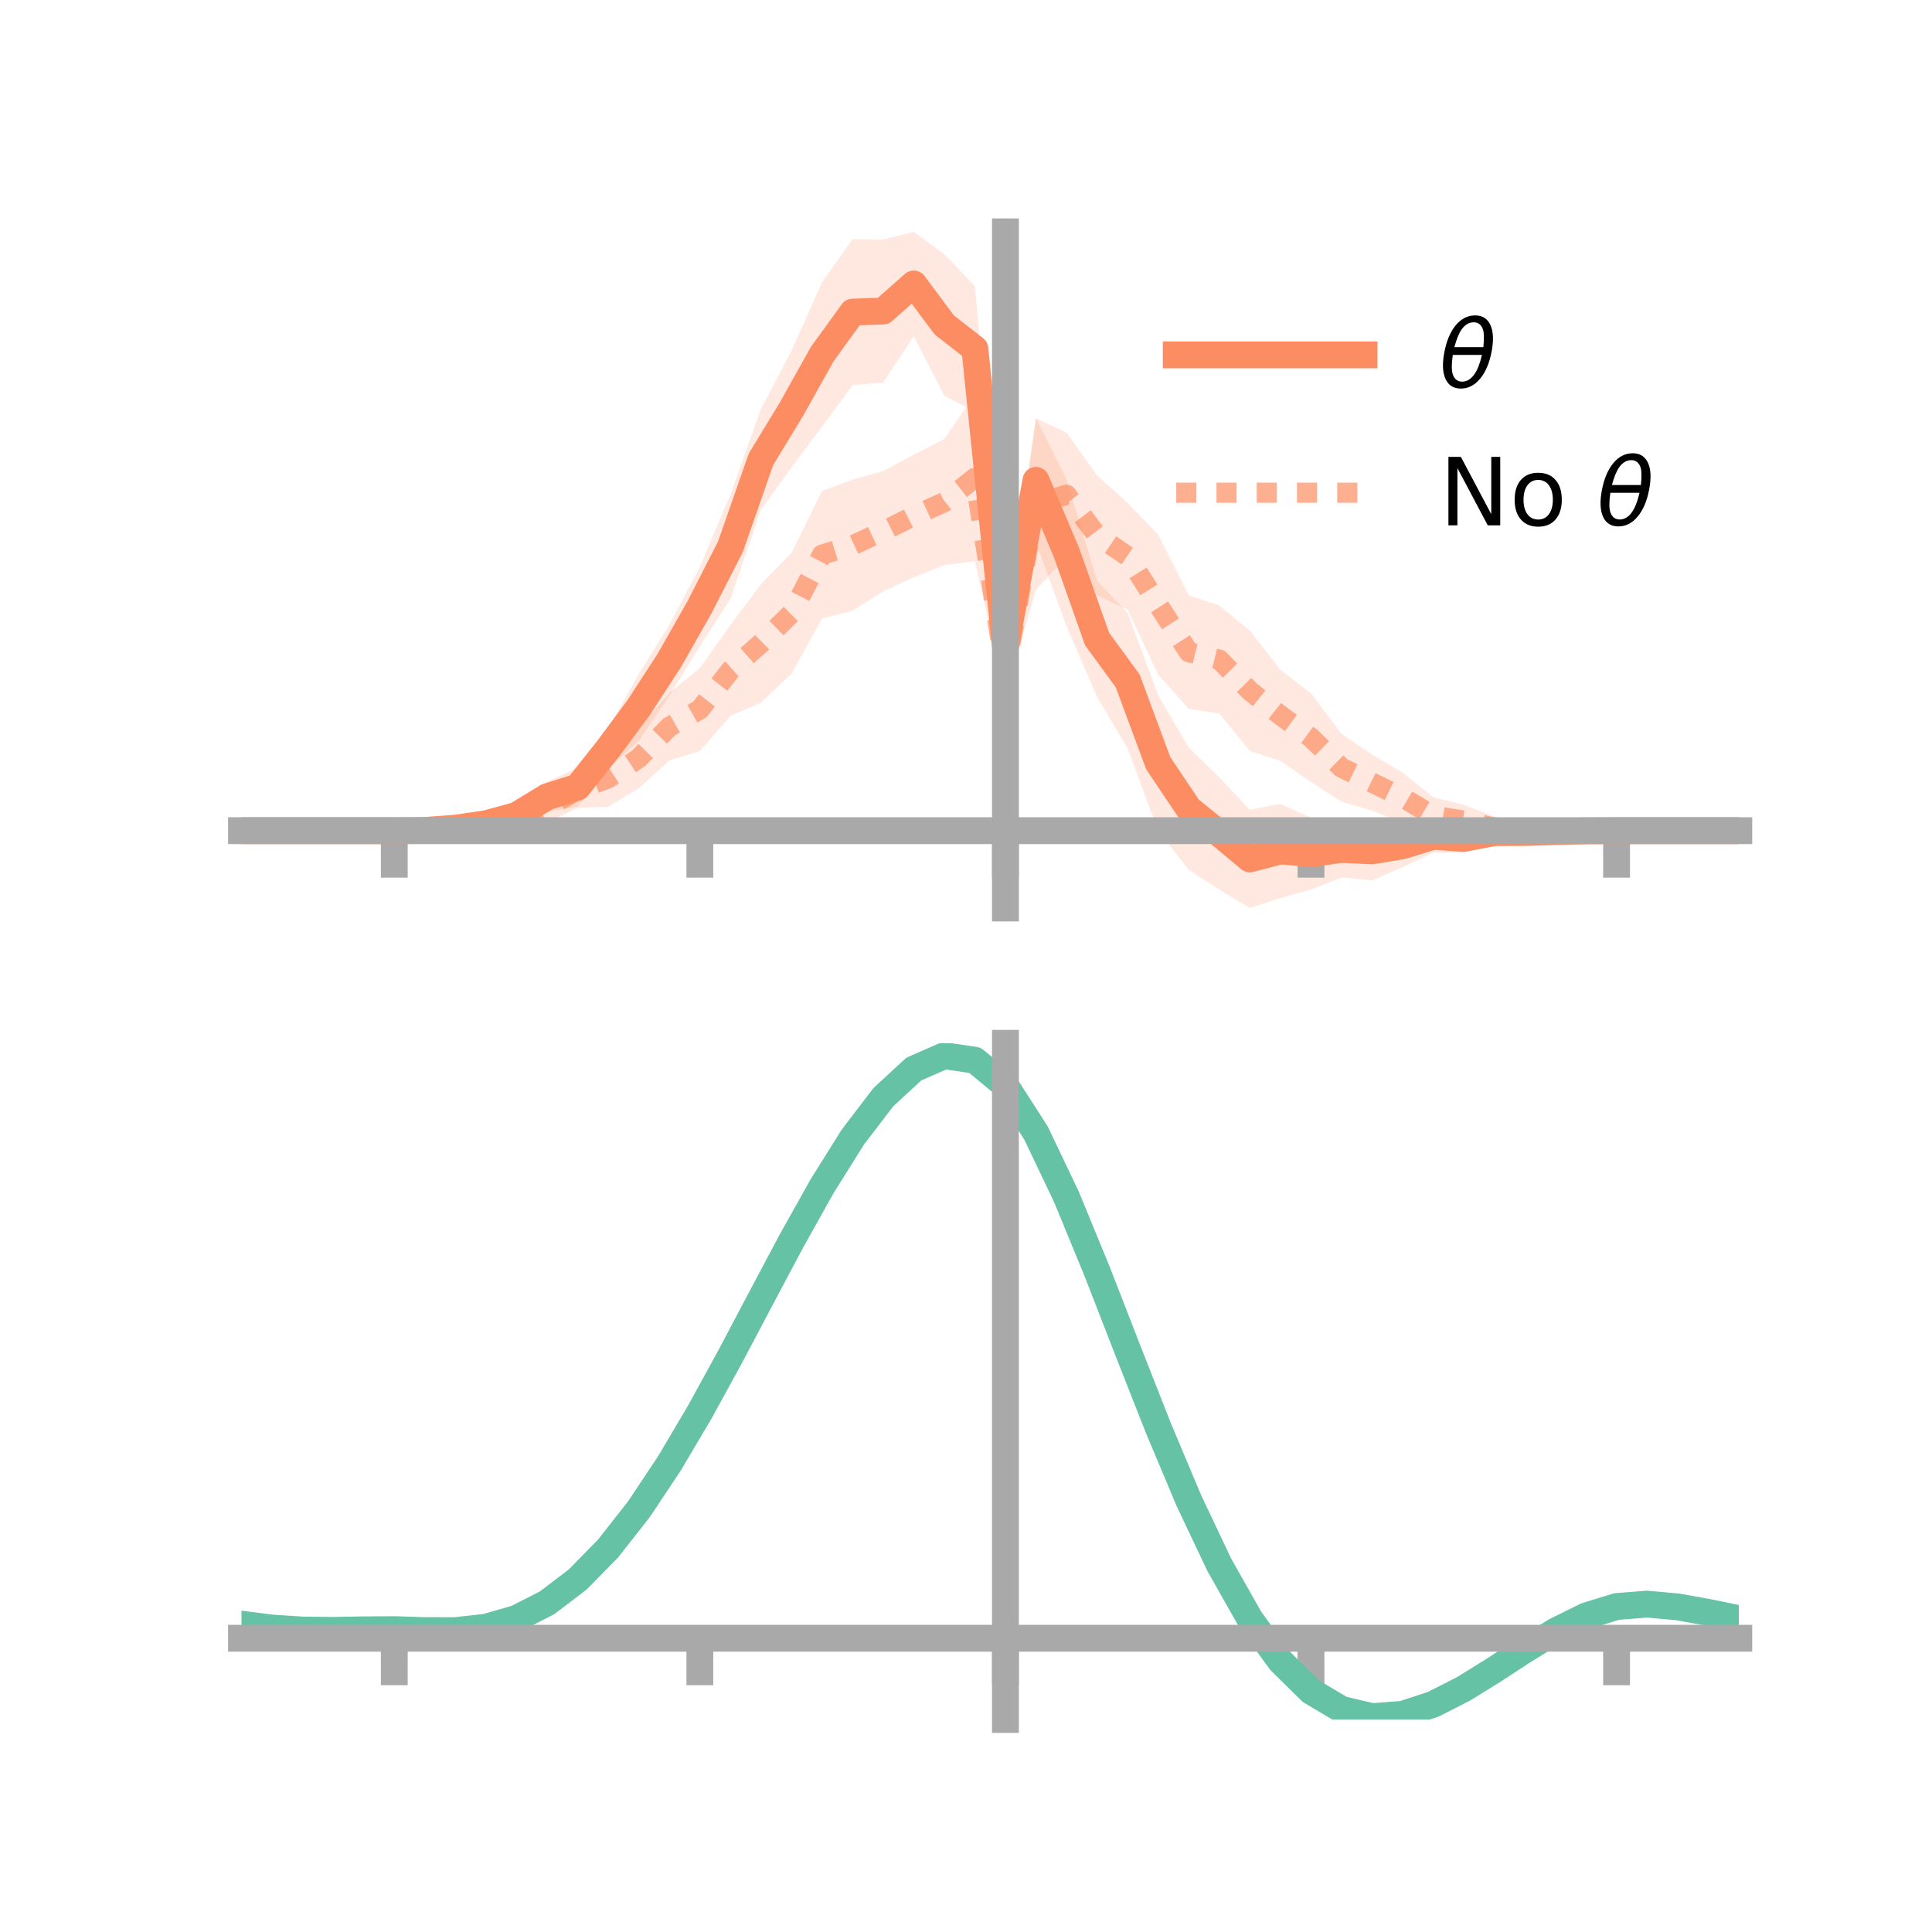 <?xml version="1.0" encoding="utf-8" standalone="no"?>
<!DOCTYPE svg PUBLIC "-//W3C//DTD SVG 1.1//EN"
  "http://www.w3.org/Graphics/SVG/1.1/DTD/svg11.dtd">
<!-- Created with matplotlib (https://matplotlib.org/) -->
<svg height="144pt" version="1.1" viewBox="0 0 144 144" width="144pt" xmlns="http://www.w3.org/2000/svg" xmlns:xlink="http://www.w3.org/1999/xlink">
 <defs>
  <style type="text/css">*{stroke-linecap:butt;stroke-linejoin:round;}</style>
 </defs>
 <g id="figure_1">
  <g id="patch_1">
   <path d="M 0 144 
L 144 144 
L 144 0 
L 0 0 
z
" style="fill:none;"/>
  </g>
  <g id="axes_1">
   <g id="patch_2">
    <path d="M 18 67.68 
L 129.6 67.68 
L 129.6 17.28 
L 18 17.28 
z
" style="fill:none;"/>
   </g>
   <g id="PolyCollection_1">
    <path clip-path="url(#p6cc831f34d)" d="M 18 61.914 
L 18 61.914 
L 20.278 61.914 
L 22.555 61.914 
L 24.833 61.914 
L 27.11 61.914 
L 29.388 61.914 
L 31.665 61.802 
L 33.943 61.421 
L 36.22 60.939 
L 38.498 59.871 
L 40.776 58.258 
L 43.053 57.224 
L 45.331 54.31 
L 47.608 50.244 
L 49.886 46.58 
L 52.163 42.267 
L 54.441 36.86 
L 56.718 30.487 
L 58.996 26.135 
L 61.273 21.03 
L 63.551 17.828 
L 65.829 17.857 
L 68.106 17.28 
L 70.384 18.953 
L 72.661 21.329 
L 74.939 46.419 
L 77.216 31.165 
L 79.494 35.717 
L 81.771 43.309 
L 84.049 45.692 
L 86.327 51.823 
L 88.604 55.729 
L 90.882 57.935 
L 93.159 60.359 
L 95.437 59.911 
L 97.714 60.955 
L 99.992 61.219 
L 102.269 61.217 
L 104.547 61.437 
L 106.824 61.109 
L 109.102 61.434 
L 111.38 61.235 
L 113.657 61.607 
L 115.935 61.707 
L 118.212 61.837 
L 120.49 61.914 
L 122.767 61.914 
L 125.045 61.914 
L 127.322 61.914 
L 129.6 61.914 
L 129.6 61.914 
L 129.6 61.914 
L 127.322 61.914 
L 125.045 61.914 
L 122.767 61.914 
L 120.49 61.915 
L 118.212 62.018 
L 115.935 62.264 
L 113.657 62.496 
L 111.38 62.881 
L 109.102 63.547 
L 106.824 63.557 
L 104.547 64.63 
L 102.269 65.62 
L 99.992 65.4 
L 97.714 66.308 
L 95.437 66.934 
L 93.159 67.68 
L 90.882 66.309 
L 88.604 64.827 
L 86.327 61.944 
L 84.049 55.792 
L 81.771 51.949 
L 79.494 46.669 
L 77.216 40.443 
L 74.939 49.974 
L 72.661 30.666 
L 70.384 29.495 
L 68.106 25.056 
L 65.829 28.507 
L 63.551 28.698 
L 61.273 31.791 
L 58.996 34.84 
L 56.718 37.983 
L 54.441 44.643 
L 52.163 48.16 
L 49.886 51.867 
L 47.608 55.224 
L 45.331 57.287 
L 43.053 60.118 
L 40.776 60.512 
L 38.498 61.681 
L 36.22 61.854 
L 33.943 62.038 
L 31.665 61.991 
L 29.388 61.914 
L 27.11 61.914 
L 24.833 61.914 
L 22.555 61.914 
L 20.278 61.914 
L 18 61.914 
z
" style="fill:#fc8d62;fill-opacity:0.2;"/>
   </g>
   <g id="PolyCollection_2">
    <path clip-path="url(#p6cc831f34d)" d="M 18 61.914 
L 18 61.914 
L 20.278 61.914 
L 22.555 61.914 
L 24.833 61.914 
L 27.11 61.914 
L 29.388 61.914 
L 31.665 61.76 
L 33.943 61.385 
L 36.22 60.867 
L 38.498 60.089 
L 40.776 59.094 
L 43.053 57.515 
L 45.331 55.902 
L 47.608 54.272 
L 49.886 51.642 
L 52.163 49.793 
L 54.441 46.583 
L 56.718 43.537 
L 58.996 41.207 
L 61.273 36.584 
L 63.551 35.756 
L 65.829 35.107 
L 68.106 33.887 
L 70.384 32.728 
L 72.661 29.404 
L 74.939 48.152 
L 77.216 31.171 
L 79.494 32.25 
L 81.771 35.45 
L 84.049 37.479 
L 86.327 39.865 
L 88.604 44.384 
L 90.882 45.138 
L 93.159 47.014 
L 95.437 49.921 
L 97.714 51.683 
L 99.992 54.695 
L 102.269 56.242 
L 104.547 57.596 
L 106.824 59.431 
L 109.102 59.988 
L 111.38 60.853 
L 113.657 61.502 
L 115.935 61.65 
L 118.212 61.823 
L 120.49 61.913 
L 122.767 61.914 
L 125.045 61.914 
L 127.322 61.914 
L 129.6 61.914 
L 129.6 61.914 
L 129.6 61.914 
L 127.322 61.914 
L 125.045 61.914 
L 122.767 61.914 
L 120.49 61.916 
L 118.212 62.037 
L 115.935 62.328 
L 113.657 62.383 
L 111.38 62.524 
L 109.102 62.34 
L 106.824 62.168 
L 104.547 61.297 
L 102.269 60.426 
L 99.992 59.745 
L 97.714 58.277 
L 95.437 56.713 
L 93.159 55.978 
L 90.882 53.19 
L 88.604 52.828 
L 86.327 50.29 
L 84.049 45.447 
L 81.771 44.376 
L 79.494 41.504 
L 77.216 43.947 
L 74.939 51.899 
L 72.661 41.824 
L 70.384 42.122 
L 68.106 43.028 
L 65.829 44.07 
L 63.551 45.524 
L 61.273 46.094 
L 58.996 50.211 
L 56.718 52.369 
L 54.441 53.357 
L 52.163 55.975 
L 49.886 56.691 
L 47.608 58.756 
L 45.331 60.131 
L 43.053 60.219 
L 40.776 61.285 
L 38.498 61.718 
L 36.22 61.829 
L 33.943 61.997 
L 31.665 61.999 
L 29.388 61.914 
L 27.11 61.914 
L 24.833 61.914 
L 22.555 61.914 
L 20.278 61.914 
L 18 61.914 
z
" style="fill:#fc8d62;fill-opacity:0.2;"/>
   </g>
   <g id="matplotlib.axis_1">
    <g id="xtick_1">
     <g id="line2d_1">
      <defs>
       <path d="M 0 0 
L 0 3.5 
" id="m6c6aad5648" style="stroke:#a9a9a9;stroke-width:2;"/>
      </defs>
      <g>
       <use style="fill:#a9a9a9;stroke:#a9a9a9;stroke-width:2;" x="29.388" xlink:href="#m6c6aad5648" y="61.914"/>
      </g>
     </g>
    </g>
    <g id="xtick_2">
     <g id="line2d_2">
      <g>
       <use style="fill:#a9a9a9;stroke:#a9a9a9;stroke-width:2;" x="52.163" xlink:href="#m6c6aad5648" y="61.914"/>
      </g>
     </g>
    </g>
    <g id="xtick_3">
     <g id="line2d_3">
      <g>
       <use style="fill:#a9a9a9;stroke:#a9a9a9;stroke-width:2;" x="74.939" xlink:href="#m6c6aad5648" y="61.914"/>
      </g>
     </g>
    </g>
    <g id="xtick_4">
     <g id="line2d_4">
      <g>
       <use style="fill:#a9a9a9;stroke:#a9a9a9;stroke-width:2;" x="97.714" xlink:href="#m6c6aad5648" y="61.914"/>
      </g>
     </g>
    </g>
    <g id="xtick_5">
     <g id="line2d_5">
      <g>
       <use style="fill:#a9a9a9;stroke:#a9a9a9;stroke-width:2;" x="120.49" xlink:href="#m6c6aad5648" y="61.914"/>
      </g>
     </g>
    </g>
   </g>
   <g id="matplotlib.axis_2"/>
   <g id="line2d_6">
    <path clip-path="url(#p6cc831f34d)" d="M 18 61.914 
L 20.278 61.914 
L 22.555 61.914 
L 24.833 61.914 
L 27.11 61.914 
L 29.388 61.914 
L 31.665 61.896 
L 33.943 61.729 
L 36.22 61.397 
L 38.498 60.776 
L 40.776 59.385 
L 43.053 58.671 
L 45.331 55.798 
L 47.608 52.734 
L 49.886 49.224 
L 52.163 45.214 
L 54.441 40.751 
L 56.718 34.235 
L 58.996 30.488 
L 61.273 26.41 
L 63.551 23.263 
L 65.829 23.182 
L 68.106 21.168 
L 70.384 24.224 
L 72.661 25.997 
L 74.939 48.197 
L 77.216 35.804 
L 79.494 41.193 
L 81.771 47.629 
L 84.049 50.742 
L 86.327 56.883 
L 88.604 60.278 
L 90.882 62.122 
L 93.159 64.02 
L 95.437 63.423 
L 97.714 63.631 
L 99.992 63.31 
L 102.269 63.419 
L 104.547 63.034 
L 106.824 62.333 
L 109.102 62.49 
L 111.38 62.058 
L 113.657 62.051 
L 115.935 61.985 
L 118.212 61.927 
L 120.49 61.914 
L 122.767 61.914 
L 125.045 61.914 
L 127.322 61.914 
L 129.6 61.914 
" style="fill:none;stroke:#fc8d62;stroke-linecap:square;stroke-width:2;"/>
   </g>
   <g id="line2d_7">
    <path clip-path="url(#p6cc831f34d)" d="M 18 61.914 
L 20.278 61.914 
L 22.555 61.914 
L 24.833 61.914 
L 27.11 61.914 
L 29.388 61.914 
L 31.665 61.879 
L 33.943 61.691 
L 36.22 61.348 
L 38.498 60.903 
L 40.776 60.19 
L 43.053 58.867 
L 45.331 58.016 
L 47.608 56.514 
L 49.886 54.167 
L 52.163 52.884 
L 54.441 49.97 
L 56.718 47.953 
L 58.996 45.709 
L 61.273 41.339 
L 63.551 40.64 
L 65.829 39.589 
L 68.106 38.457 
L 70.384 37.425 
L 72.661 35.614 
L 74.939 50.025 
L 77.216 37.559 
L 79.494 36.877 
L 81.771 39.913 
L 84.049 41.463 
L 86.327 45.078 
L 88.604 48.606 
L 90.882 49.164 
L 93.159 51.496 
L 95.437 53.317 
L 97.714 54.98 
L 99.992 57.22 
L 102.269 58.334 
L 104.547 59.447 
L 106.824 60.8 
L 109.102 61.164 
L 111.38 61.689 
L 113.657 61.943 
L 115.935 61.989 
L 118.212 61.93 
L 120.49 61.914 
L 122.767 61.914 
L 125.045 61.914 
L 127.322 61.914 
L 129.6 61.914 
" style="fill:none;stroke:#fc8d62;stroke-dasharray:1.5,1.5;stroke-dashoffset:0;stroke-opacity:0.7;stroke-width:1.5;"/>
   </g>
   <g id="patch_3">
    <path d="M 74.939 67.68 
L 74.939 17.28 
" style="fill:none;stroke:#a9a9a9;stroke-linecap:square;stroke-linejoin:miter;stroke-width:2;"/>
   </g>
   <g id="patch_4">
    <path d="M 129.6 67.68 
L 129.6 17.28 
" style="fill:none;"/>
   </g>
   <g id="patch_5">
    <path d="M 18 61.914 
L 129.6 61.914 
" style="fill:none;stroke:#a9a9a9;stroke-linecap:square;stroke-linejoin:miter;stroke-width:2;"/>
   </g>
   <g id="patch_6">
    <path d="M 18 17.28 
L 129.6 17.28 
" style="fill:none;"/>
   </g>
   <g id="legend_1">
    <g id="line2d_8">
     <path d="M 87.67 26.449 
L 101.67 26.449 
" style="fill:none;stroke:#fc8d62;stroke-linecap:square;stroke-width:2;"/>
    </g>
    <g id="line2d_9"/>
    <g id="text_1">
     <!-- $\theta$ -->
     <g transform="translate(107.27 28.899)scale(0.07 -0.07)">
      <defs>
       <path d="M 45.516 34.672 
L 14.453 34.672 
Q 12.359 20.062 14.5 13.875 
Q 17.188 6.25 24.469 6.25 
Q 31.781 6.25 37.359 13.922 
Q 42.234 20.656 45.516 34.672 
z
M 47.016 42.969 
Q 48.344 56.844 46.625 61.719 
Q 43.953 69.438 36.766 69.438 
Q 29.297 69.438 23.828 61.812 
Q 19.531 55.672 16.156 42.969 
z
M 38.188 76.766 
Q 49.906 76.766 54.594 66.406 
Q 59.281 56.109 55.719 37.844 
Q 52.203 19.625 43.453 9.281 
Q 34.766 -1.125 23.047 -1.125 
Q 11.281 -1.125 6.641 9.281 
Q 2 19.625 5.516 37.844 
Q 9.078 56.109 17.719 66.406 
Q 26.422 76.766 38.188 76.766 
z
" id="DejaVuSans-Oblique-952"/>
      </defs>
      <use transform="translate(0 0.234)" xlink:href="#DejaVuSans-Oblique-952"/>
     </g>
    </g>
    <g id="line2d_10">
     <path d="M 87.67 36.724 
L 101.67 36.724 
" style="fill:none;stroke:#fc8d62;stroke-dasharray:1.5,1.5;stroke-dashoffset:0;stroke-opacity:0.7;stroke-width:1.5;"/>
    </g>
    <g id="line2d_11"/>
    <g id="text_2">
     <!-- No $\theta$ -->
     <g transform="translate(107.27 39.174)scale(0.07 -0.07)">
      <defs>
       <path d="M 9.812 72.906 
L 23.094 72.906 
L 55.422 11.922 
L 55.422 72.906 
L 64.984 72.906 
L 64.984 0 
L 51.703 0 
L 19.391 60.984 
L 19.391 0 
L 9.812 0 
z
" id="DejaVuSans-78"/>
       <path d="M 30.609 48.391 
Q 23.391 48.391 19.188 42.75 
Q 14.984 37.109 14.984 27.297 
Q 14.984 17.484 19.156 11.844 
Q 23.344 6.203 30.609 6.203 
Q 37.797 6.203 41.984 11.859 
Q 46.188 17.531 46.188 27.297 
Q 46.188 37.016 41.984 42.703 
Q 37.797 48.391 30.609 48.391 
z
M 30.609 56 
Q 42.328 56 49.016 48.375 
Q 55.719 40.766 55.719 27.297 
Q 55.719 13.875 49.016 6.219 
Q 42.328 -1.422 30.609 -1.422 
Q 18.844 -1.422 12.172 6.219 
Q 5.516 13.875 5.516 27.297 
Q 5.516 40.766 12.172 48.375 
Q 18.844 56 30.609 56 
z
" id="DejaVuSans-111"/>
       <path id="DejaVuSans-32"/>
      </defs>
      <use transform="translate(0 0.234)" xlink:href="#DejaVuSans-78"/>
      <use transform="translate(74.805 0.234)" xlink:href="#DejaVuSans-111"/>
      <use transform="translate(135.986 0.234)" xlink:href="#DejaVuSans-32"/>
      <use transform="translate(167.773 0.234)" xlink:href="#DejaVuSans-Oblique-952"/>
     </g>
    </g>
   </g>
  </g>
  <g id="axes_2">
   <g id="patch_7">
    <path d="M 18 128.16 
L 129.6 128.16 
L 129.6 77.76 
L 18 77.76 
z
" style="fill:none;"/>
   </g>
   <g id="PolyCollection_3">
    <path clip-path="url(#pee1bd8b03f)" d="M 18 121.096 
L 18 121.018 
L 20.278 121.317 
L 22.555 121.466 
L 24.833 121.486 
L 27.11 121.44 
L 29.388 121.424 
L 31.665 121.495 
L 33.943 121.495 
L 36.22 121.24 
L 38.498 120.582 
L 40.776 119.408 
L 43.053 117.644 
L 45.331 115.267 
L 47.608 112.298 
L 49.886 108.796 
L 52.163 104.856 
L 54.441 100.604 
L 56.718 96.197 
L 58.996 91.817 
L 61.273 87.663 
L 63.551 83.954 
L 65.829 80.913 
L 68.106 78.772 
L 70.384 77.76 
L 72.661 78.103 
L 74.939 80.01 
L 77.216 83.602 
L 79.494 88.447 
L 81.771 94.064 
L 84.049 100.005 
L 86.327 105.886 
L 88.604 111.39 
L 90.882 116.272 
L 93.159 120.362 
L 95.437 123.559 
L 97.714 125.827 
L 99.992 127.193 
L 102.269 127.736 
L 104.547 127.57 
L 106.824 126.836 
L 109.102 125.693 
L 111.38 124.306 
L 113.657 122.844 
L 115.935 121.473 
L 118.212 120.356 
L 120.49 119.656 
L 122.767 119.481 
L 125.045 119.693 
L 127.322 120.115 
L 129.6 120.594 
L 129.6 120.697 
L 129.6 120.697 
L 127.322 120.244 
L 125.045 119.843 
L 122.767 119.643 
L 120.49 119.823 
L 118.212 120.531 
L 115.935 121.674 
L 113.657 123.09 
L 111.38 124.604 
L 109.102 126.04 
L 106.824 127.222 
L 104.547 127.98 
L 102.269 128.16 
L 99.992 127.629 
L 97.714 126.287 
L 95.437 124.071 
L 93.159 120.966 
L 90.882 117.002 
L 88.604 112.273 
L 86.327 106.939 
L 84.049 101.234 
L 81.771 95.463 
L 79.494 90.001 
L 77.216 85.287 
L 74.939 81.792 
L 72.661 79.942 
L 70.384 79.612 
L 68.106 80.594 
L 65.829 82.664 
L 63.551 85.596 
L 61.273 89.165 
L 58.996 93.151 
L 56.718 97.347 
L 54.441 101.561 
L 52.163 105.62 
L 49.886 109.378 
L 47.608 112.715 
L 45.331 115.546 
L 43.053 117.819 
L 40.776 119.519 
L 38.498 120.67 
L 36.22 121.323 
L 33.943 121.576 
L 31.665 121.574 
L 29.388 121.502 
L 27.11 121.514 
L 24.833 121.55 
L 22.555 121.523 
L 20.278 121.377 
L 18 121.096 
z
" style="fill:#66c2a5;fill-opacity:0.2;"/>
   </g>
   <g id="matplotlib.axis_3">
    <g id="xtick_6">
     <g id="line2d_12">
      <g>
       <use style="fill:#a9a9a9;stroke:#a9a9a9;stroke-width:2;" x="29.388" xlink:href="#m6c6aad5648" y="122.105"/>
      </g>
     </g>
    </g>
    <g id="xtick_7">
     <g id="line2d_13">
      <g>
       <use style="fill:#a9a9a9;stroke:#a9a9a9;stroke-width:2;" x="52.163" xlink:href="#m6c6aad5648" y="122.105"/>
      </g>
     </g>
    </g>
    <g id="xtick_8">
     <g id="line2d_14">
      <g>
       <use style="fill:#a9a9a9;stroke:#a9a9a9;stroke-width:2;" x="74.939" xlink:href="#m6c6aad5648" y="122.105"/>
      </g>
     </g>
    </g>
    <g id="xtick_9">
     <g id="line2d_15">
      <g>
       <use style="fill:#a9a9a9;stroke:#a9a9a9;stroke-width:2;" x="97.714" xlink:href="#m6c6aad5648" y="122.105"/>
      </g>
     </g>
    </g>
    <g id="xtick_10">
     <g id="line2d_16">
      <g>
       <use style="fill:#a9a9a9;stroke:#a9a9a9;stroke-width:2;" x="120.49" xlink:href="#m6c6aad5648" y="122.105"/>
      </g>
     </g>
    </g>
   </g>
   <g id="matplotlib.axis_4"/>
   <g id="line2d_17">
    <path clip-path="url(#pee1bd8b03f)" d="M 18 121.057 
L 20.278 121.347 
L 22.555 121.494 
L 24.833 121.518 
L 27.11 121.477 
L 29.388 121.463 
L 31.665 121.535 
L 33.943 121.536 
L 36.22 121.282 
L 38.498 120.626 
L 40.776 119.464 
L 43.053 117.731 
L 45.331 115.407 
L 47.608 112.507 
L 49.886 109.087 
L 52.163 105.238 
L 54.441 101.083 
L 56.718 96.772 
L 58.996 92.484 
L 61.273 88.414 
L 63.551 84.775 
L 65.829 81.789 
L 68.106 79.683 
L 70.384 78.686 
L 72.661 79.023 
L 74.939 80.901 
L 77.216 84.444 
L 79.494 89.224 
L 81.771 94.763 
L 84.049 100.619 
L 86.327 106.412 
L 88.604 111.831 
L 90.882 116.637 
L 93.159 120.664 
L 95.437 123.815 
L 97.714 126.057 
L 99.992 127.411 
L 102.269 127.948 
L 104.547 127.775 
L 106.824 127.029 
L 109.102 125.867 
L 111.38 124.455 
L 113.657 122.967 
L 115.935 121.574 
L 118.212 120.443 
L 120.49 119.74 
L 122.767 119.562 
L 125.045 119.768 
L 127.322 120.179 
L 129.6 120.645 
" style="fill:none;stroke:#66c2a5;stroke-linecap:square;stroke-width:2;"/>
   </g>
   <g id="patch_8">
    <path d="M 74.939 128.16 
L 74.939 77.76 
" style="fill:none;stroke:#a9a9a9;stroke-linecap:square;stroke-linejoin:miter;stroke-width:2;"/>
   </g>
   <g id="patch_9">
    <path d="M 129.6 128.16 
L 129.6 77.76 
" style="fill:none;"/>
   </g>
   <g id="patch_10">
    <path d="M 18 122.105 
L 129.6 122.105 
" style="fill:none;stroke:#a9a9a9;stroke-linecap:square;stroke-linejoin:miter;stroke-width:2;"/>
   </g>
   <g id="patch_11">
    <path d="M 18 77.76 
L 129.6 77.76 
" style="fill:none;"/>
   </g>
  </g>
 </g>
 <defs>
  <clipPath id="p6cc831f34d">
   <rect height="50.4" width="111.6" x="18" y="17.28"/>
  </clipPath>
  <clipPath id="pee1bd8b03f">
   <rect height="50.4" width="111.6" x="18" y="77.76"/>
  </clipPath>
 </defs>
</svg>
